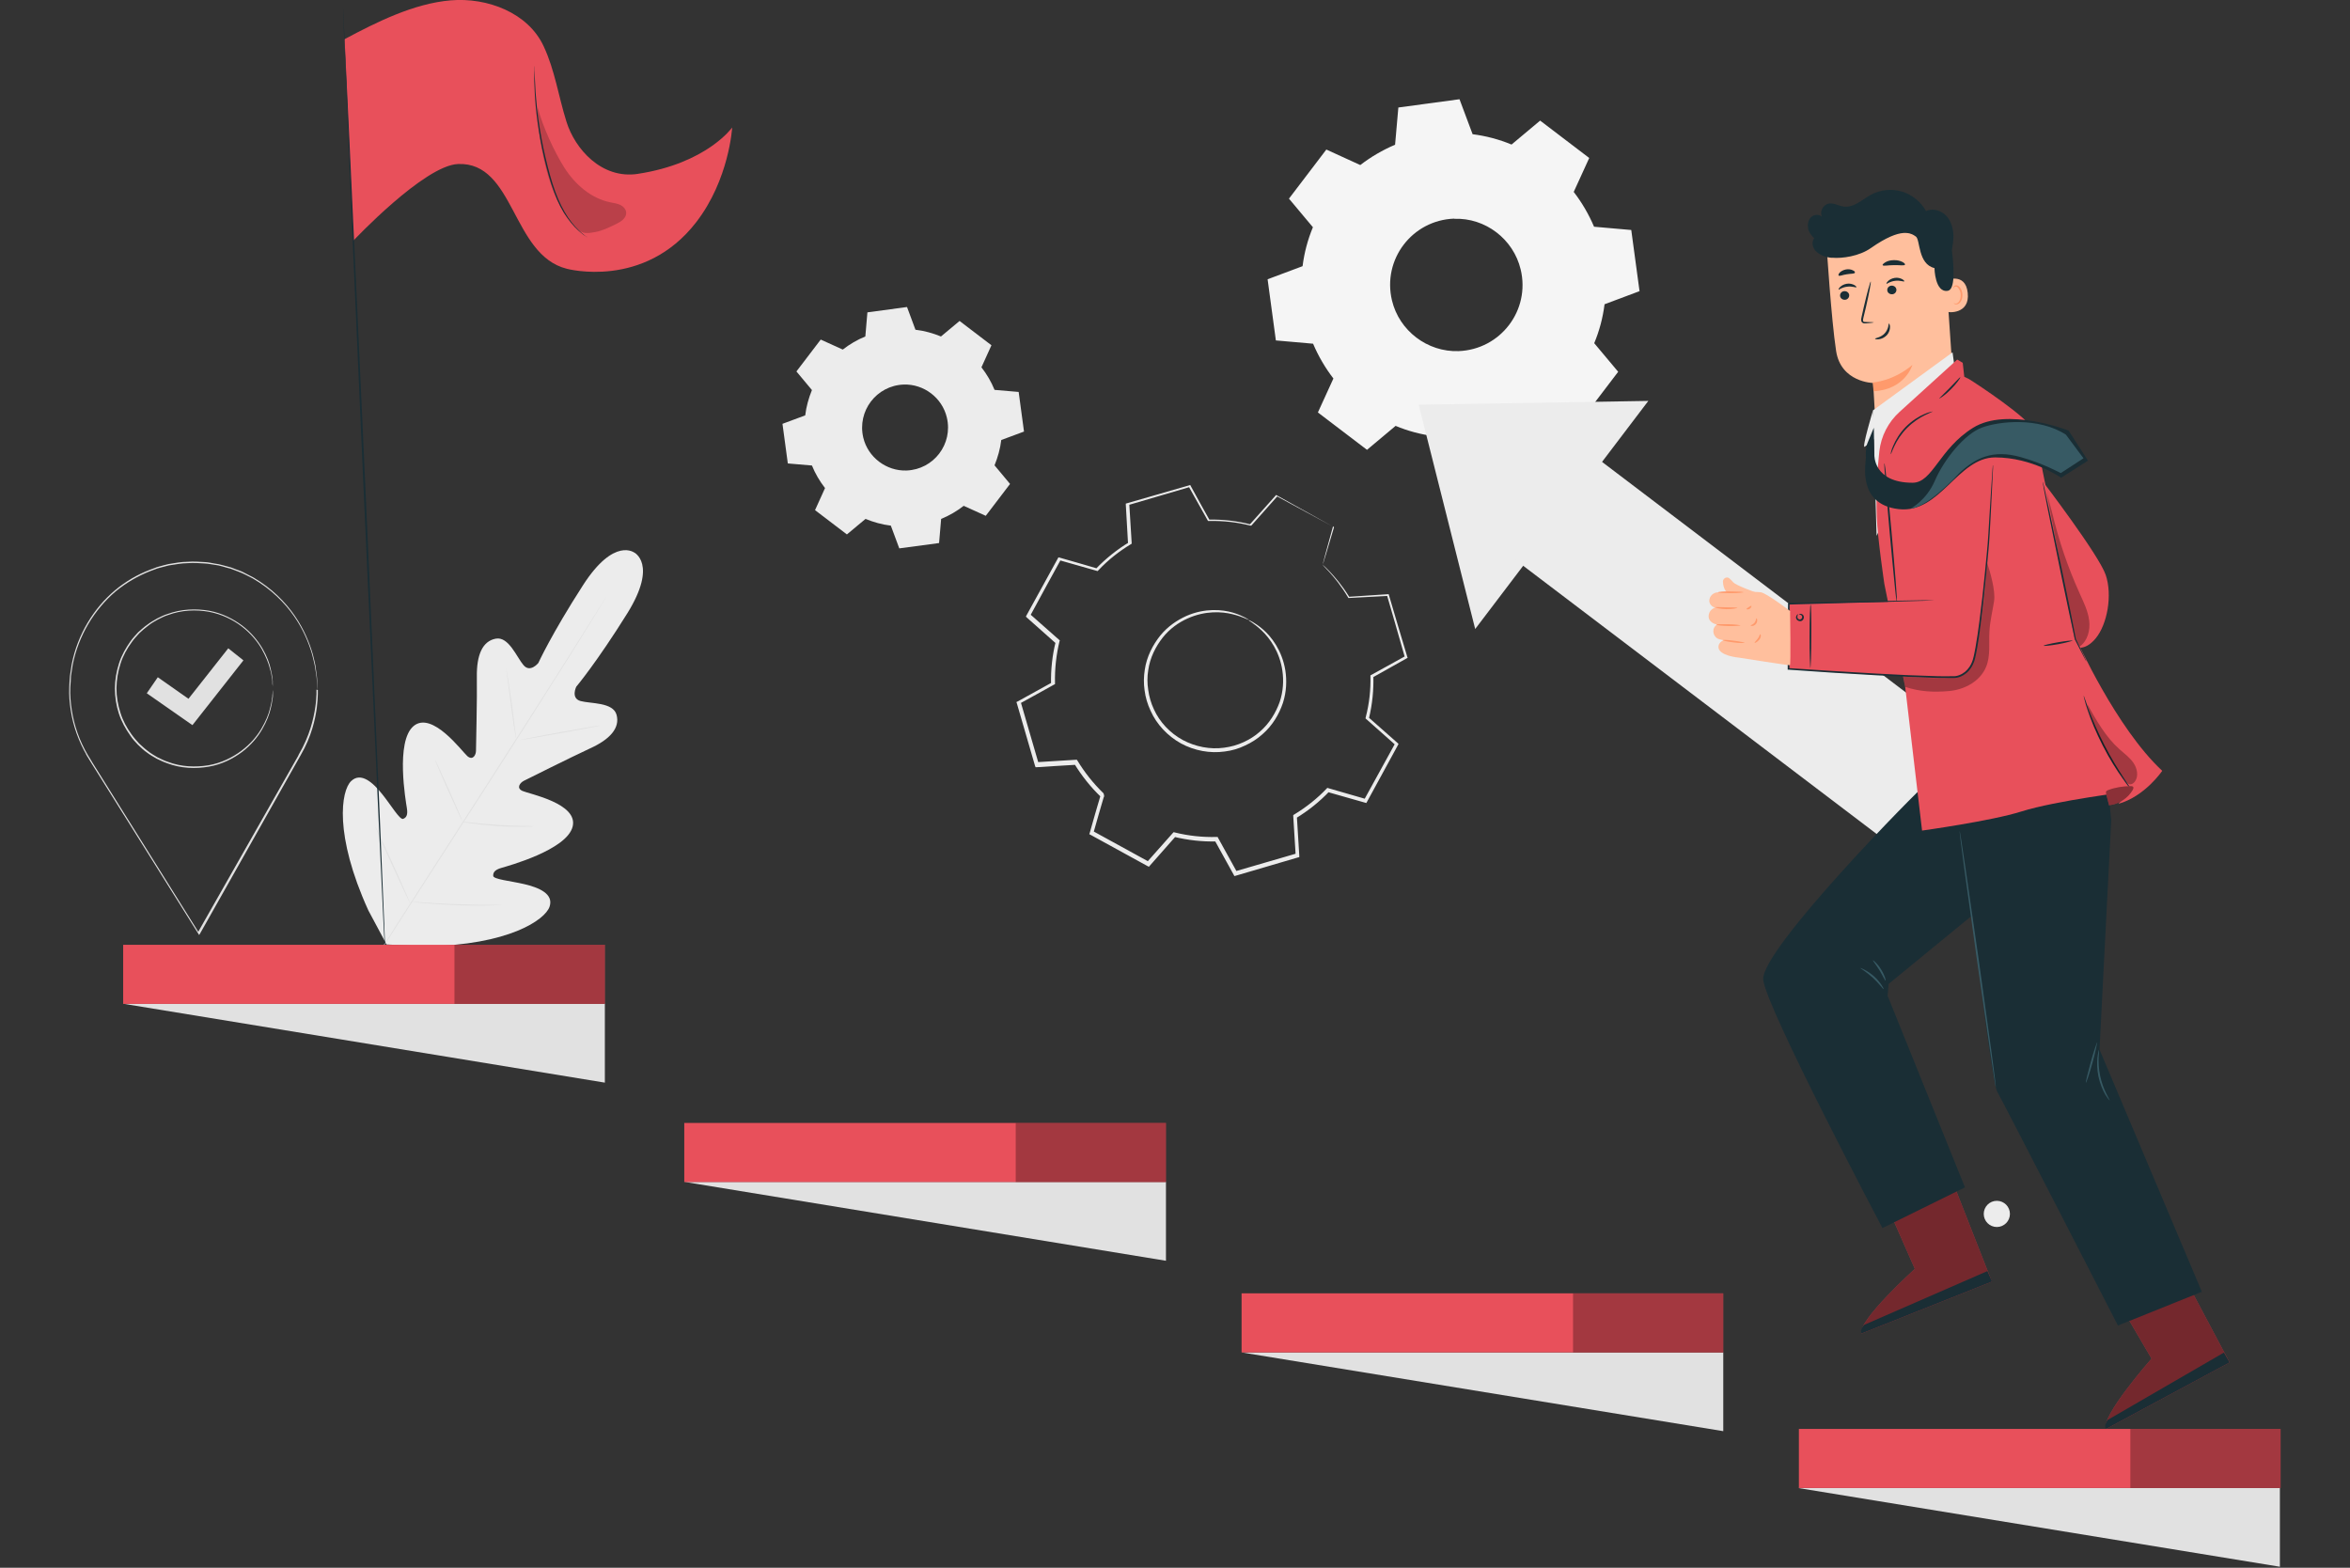 <?xml version="1.0" encoding="UTF-8"?><svg id="Camada_1" xmlns="http://www.w3.org/2000/svg" viewBox="0 0 136.41 91"><rect x="0" y="0" width="136.41" height="91" fill="#333333" stroke="none"/><defs><style>.cls-1,.cls-2{fill:#ececec;}.cls-3{fill:#ffbf9d;}.cls-4{fill:#ff9a6c;}.cls-5{fill:#e8505b;}.cls-6{fill:#e1e1e1;}.cls-7{fill:#375a64;}.cls-8{fill:#1a2e35;}.cls-9{opacity:.2;}.cls-10{opacity:.3;}.cls-11{opacity:.4;}.cls-12{opacity:.5;}.cls-13{fill:#f5f5f5;}.cls-13,.cls-2{fill-rule:evenodd;}</style></defs><g><g><path class="cls-1" d="M36.84,32.09s-1.17-.96-3,1.88c-1.83,2.84-2.59,4.51-2.59,4.51,0,0-.47,.59-.86,.13-.39-.45-.86-1.68-1.61-1.54-.78,.14-1.12,.96-1.1,2.22,.02,1.26-.05,4.03-.05,4.28,0,.25-.18,.59-.5,.32-.31-.27-2.04-2.64-3.12-1.75-1.07,.89-.45,4.39-.39,4.78,.06,.38-.03,.54-.22,.61-.19,.07-.69-.78-1.21-1.43-.52-.65-1.23-1.32-1.81-.76-.58,.56-1,3.1,1,7.5l1.06,1.98,2.25,.11c4.84-.07,6.95-1.54,7.21-2.3,.26-.76-.65-1.12-1.46-1.31-.81-.19-1.8-.28-1.81-.48-.01-.2,.09-.35,.46-.46,.37-.11,3.81-1.04,4.15-2.4,.34-1.35-2.54-1.9-2.91-2.07-.38-.17-.14-.48,.08-.59,.22-.11,2.7-1.35,3.84-1.88,1.15-.52,1.75-1.18,1.54-1.95-.2-.74-1.51-.64-2.09-.8-.58-.16-.25-.83-.25-.83,0,0,1.18-1.4,2.97-4.27,1.78-2.87,.38-3.53,.38-3.53"/><path class="cls-6" d="M22.06,55.19c1.32-2.1,3.72-5.81,5.77-8.99,2.05-3.19,3.9-6.07,5.22-8.17,.66-1.05,1.2-1.9,1.57-2.49,.18-.29,.33-.52,.43-.68,.05-.07,.09-.13,.11-.17,.03-.04,.04-.06,.04-.06,0,0-.01,.02-.03,.06-.03,.04-.06,.1-.11,.18-.1,.16-.24,.39-.42,.68-.36,.59-.89,1.45-1.55,2.5-1.32,2.1-3.16,5-5.21,8.18-2.05,3.19-4.46,6.89-5.78,8.98"/><path class="cls-6" d="M29.37,38.81s.02,.06,.04,.16c.02,.1,.05,.25,.08,.43,.06,.37,.14,.88,.22,1.44,.07,.56,.14,1.06,.18,1.45,.02,.17,.04,.32,.06,.44,.01,.1,.02,.16,.02,.16,0,0-.02-.06-.04-.16-.02-.1-.05-.25-.08-.43-.06-.37-.13-.88-.2-1.44-.07-.56-.14-1.06-.19-1.44-.02-.17-.04-.32-.06-.44-.01-.1-.02-.16-.01-.16Z"/><path class="cls-6" d="M30.17,42.95s1.04-.22,2.33-.45c1.29-.23,2.34-.41,2.35-.39,0,.02-1.04,.22-2.33,.45-1.29,.23-2.34,.41-2.34,.39Z"/><path class="cls-6" d="M26.8,47.7s.06,0,.17,0c.12,.01,.27,.03,.45,.05,.38,.04,.9,.09,1.48,.13,.58,.04,1.1,.05,1.48,.06,.18,0,.33,0,.45,.01,.11,0,.17,0,.17,.01,0,0-.06,.01-.17,.02-.11,0-.26,0-.45,.01-.38,0-.91,0-1.49-.04-.58-.04-1.1-.1-1.48-.15-.19-.03-.34-.05-.45-.07-.1-.02-.16-.03-.16-.04Z"/><path class="cls-6" d="M25.26,44.12s.03,.05,.07,.13c.05,.1,.11,.23,.18,.38,.15,.32,.35,.76,.57,1.25,.22,.49,.41,.94,.55,1.26,.06,.15,.12,.28,.16,.38,.04,.09,.05,.14,.05,.15,0,0-.03-.05-.07-.13-.05-.1-.11-.23-.18-.38-.15-.32-.35-.76-.57-1.25-.22-.49-.41-.94-.55-1.26-.06-.15-.12-.28-.16-.38-.04-.09-.05-.14-.05-.15Z"/><path class="cls-6" d="M21.76,47.93s.04,.06,.09,.17c.06,.13,.14,.29,.23,.48,.19,.41,.46,.97,.74,1.6,.29,.63,.54,1.19,.72,1.61,.09,.2,.16,.36,.21,.49,.05,.12,.07,.18,.07,.18,0,0-.04-.06-.09-.17-.06-.13-.14-.29-.23-.48-.19-.41-.46-.97-.74-1.6-.29-.63-.54-1.19-.72-1.61-.09-.2-.16-.36-.21-.49-.05-.12-.07-.18-.07-.18Z"/><path class="cls-6" d="M23.81,52.34s.08,0,.21,0c.15,.01,.34,.02,.57,.04,.48,.03,1.15,.08,1.88,.1,.74,.03,1.4,.04,1.89,.04,.23,0,.42,0,.57,0,.14,0,.21,0,.21,0,0,0-.07,.01-.21,.02-.13,0-.33,.01-.57,.02-.48,.01-1.15,.01-1.89-.02-.74-.03-1.4-.08-1.88-.12-.24-.02-.43-.04-.57-.06-.13-.02-.21-.03-.21-.03Z"/></g><g><g><path class="cls-6" d="M18.45,40.05s.02,.36-.06,1.03c-.09,.66-.3,1.66-.94,2.76l-.02-.04h0s.04,0,.04,0l-.02,.04c-1.36,2.41-3.4,6.03-5.85,10.37l-.04,.06-.04-.06c-1.86-2.97-3.96-6.32-6.18-9.86-.1-.17-.21-.33-.3-.49l-.05-.08h.09s0,0,0,0l-.04,.07c-.47-.81-.79-1.7-.93-2.6-.07-.45-.11-.91-.09-1.35,.01-.22,.02-.45,.04-.67,.03-.22,.07-.44,.1-.66,.34-1.74,1.28-3.27,2.52-4.31,.62-.52,1.32-.92,2.03-1.19l.27-.1,.13-.05,.14-.04c.18-.05,.36-.1,.54-.14,.37-.06,.73-.13,1.09-.13,.36-.03,.71,0,1.06,.02,.17,.01,.34,.05,.51,.08,.08,.01,.17,.03,.25,.04,.08,.02,.16,.04,.24,.06,.16,.04,.32,.09,.48,.13,.15,.06,.3,.12,.45,.17,.07,.03,.15,.05,.22,.09,.07,.04,.14,.07,.21,.11,.14,.07,.28,.14,.41,.21,1.06,.62,1.85,1.42,2.4,2.22,.55,.8,.86,1.59,1.05,2.24,.08,.33,.16,.62,.18,.88,.04,.26,.07,.48,.07,.66,0,.18,.01,.31,.01,.41,0,.09,0,.14,0,.14,0,0,0-.05-.01-.14,0-.09-.01-.23-.02-.41,0-.18-.04-.4-.08-.65-.03-.26-.11-.55-.19-.88-.19-.65-.5-1.43-1.05-2.22-.55-.79-1.34-1.58-2.39-2.19-.14-.07-.27-.14-.41-.21-.07-.03-.14-.07-.21-.1-.07-.03-.15-.06-.22-.09-.15-.06-.3-.11-.45-.17-.16-.04-.31-.08-.47-.13-.08-.02-.16-.04-.24-.06-.08-.01-.17-.03-.25-.04-.17-.02-.33-.06-.5-.07-.34-.02-.69-.05-1.05-.02-.36,0-.71,.08-1.08,.13-.18,.05-.36,.09-.54,.14l-.14,.04-.13,.05-.27,.1c-.71,.28-1.39,.67-2.01,1.18-1.22,1.04-2.15,2.54-2.49,4.26-.03,.22-.07,.43-.1,.65-.01,.22-.02,.44-.04,.66-.02,.44,.02,.89,.09,1.34,.14,.89,.45,1.77,.92,2.57l.04,.07h-.09s0,0,0,0l.04-.08c.1,.15,.2,.32,.3,.49,2.21,3.54,4.31,6.89,6.17,9.86h-.08c2.46-4.32,4.51-7.94,5.88-10.35l.02,.04h-.05s.02-.04,.02-.04c.64-1.09,.86-2.08,.96-2.74,.05-.33,.06-.59,.07-.76,0-.08,0-.15,0-.2,0-.04,0-.07,0-.07Z"/><path class="cls-6" d="M15.83,39.97s0-.03,0-.07c0-.05,0-.13-.02-.22,0-.05,0-.1,0-.16,0-.06-.02-.12-.03-.19-.02-.14-.04-.3-.1-.47-.08-.35-.25-.77-.5-1.21-.26-.44-.64-.9-1.15-1.29-.51-.39-1.16-.71-1.9-.85-.74-.13-1.58-.11-2.38,.19-.2,.06-.39,.16-.59,.26-.19,.11-.38,.21-.56,.36-.18,.13-.35,.28-.51,.43-.15,.17-.31,.33-.44,.52-.27,.37-.51,.79-.65,1.24-.15,.45-.23,.93-.24,1.43,0,.49,.08,.97,.23,1.43,.14,.46,.37,.87,.64,1.25,.13,.19,.29,.36,.44,.53,.17,.15,.33,.31,.51,.44,.17,.14,.37,.25,.55,.36,.2,.09,.39,.2,.59,.26,.8,.31,1.63,.33,2.38,.21,.75-.13,1.4-.46,1.91-.84,.52-.39,.9-.84,1.16-1.28,.26-.44,.43-.85,.51-1.21,.05-.17,.08-.33,.1-.47,.01-.07,.02-.13,.03-.19,0-.06,0-.11,.01-.16,0-.09,.01-.16,.02-.22,0-.05,0-.07,0-.07s0,.03,0,.07c0,.05,0,.13,0,.22,0,.05,0,.1,0,.16,0,.06-.02,.12-.03,.19-.02,.14-.04,.3-.09,.48-.08,.36-.24,.78-.5,1.23-.26,.45-.64,.91-1.16,1.31-.52,.39-1.18,.73-1.94,.86-.75,.13-1.61,.11-2.42-.2-.21-.07-.4-.17-.6-.26-.19-.11-.39-.22-.57-.36-.19-.13-.35-.29-.52-.45-.16-.17-.32-.34-.45-.54-.27-.38-.51-.81-.66-1.27-.15-.46-.23-.96-.23-1.46,0-.5,.09-.99,.24-1.46,.15-.47,.39-.89,.66-1.27,.13-.19,.3-.36,.45-.53,.17-.15,.34-.31,.53-.44,.18-.14,.38-.25,.57-.36,.2-.1,.4-.2,.6-.26,.82-.3,1.67-.32,2.42-.19,.76,.14,1.41,.48,1.93,.87,.52,.4,.9,.87,1.16,1.31,.26,.45,.42,.87,.49,1.23,.05,.18,.07,.34,.09,.48,0,.07,.02,.13,.02,.19,0,.06,0,.11,0,.16,0,.09,0,.16,0,.22,0,.05,0,.07,0,.07Z"/></g><polygon class="cls-6" points="11.17 42.09 8.52 40.24 9.16 39.31 10.94 40.56 13.25 37.63 14.13 38.33 11.17 42.09"/></g><path class="cls-13" d="M85.48,7.79c.78,.1,1.54,.3,2.26,.6l1.66-1.39,2.85,2.17-.9,1.97c.47,.61,.87,1.29,1.18,2.02l2.16,.19,.48,3.55-2.03,.76c-.1,.79-.3,1.54-.6,2.26l1.39,1.66-2.17,2.85-1.97-.9c-.61,.47-1.29,.87-2.02,1.18l-.19,2.16-3.55,.48-.76-2.03c-.79-.1-1.54-.3-2.26-.6l-1.66,1.39-2.85-2.17,.9-1.97c-.47-.61-.87-1.29-1.18-2.02l-2.16-.19-.48-3.55,2.03-.76c.1-.79,.3-1.54,.6-2.26l-1.39-1.66,2.17-2.85,1.97,.9c.61-.47,1.29-.87,2.02-1.18l.19-2.16,3.55-.48,.76,2.03h0Zm-1.07,4.9c-2.44,.09-4.18,2.37-3.61,4.75,.42,1.76,2.06,3,3.86,2.94,2.44-.09,4.18-2.37,3.61-4.74-.42-1.76-2.05-3.01-3.86-2.94Z"/><path class="cls-2" d="M53.15,19.14c.51,.06,1,.2,1.47,.39l1.08-.9,1.85,1.41-.58,1.28c.31,.4,.57,.84,.76,1.31l1.4,.12,.31,2.3-1.32,.49c-.06,.51-.2,1-.39,1.47l.9,1.08-1.41,1.85-1.28-.58c-.4,.31-.84,.57-1.31,.76l-.12,1.4-2.31,.31-.49-1.32c-.51-.06-1-.2-1.47-.39l-1.08,.9-1.85-1.41,.58-1.28c-.31-.4-.57-.84-.76-1.31l-1.4-.12-.31-2.3,1.32-.49c.06-.51,.2-1,.39-1.47l-.9-1.08,1.41-1.85,1.28,.58c.4-.31,.84-.57,1.31-.76l.12-1.4,2.3-.31,.49,1.32h0Zm-.69,3.18c-1.59,.06-2.71,1.54-2.35,3.08,.27,1.14,1.34,1.95,2.51,1.91,1.58-.06,2.71-1.54,2.34-3.08-.27-1.14-1.33-1.95-2.51-1.91Z"/><g><path class="cls-1" d="M72.49,35.99s.34,.13,.83,.55c.48,.42,1.1,1.21,1.29,2.37,.09,.58,.07,1.24-.14,1.89-.22,.65-.6,1.31-1.19,1.82-.29,.26-.63,.48-1,.65-.37,.18-.77,.3-1.19,.35-.84,.12-1.75-.04-2.54-.47-.79-.44-1.41-1.11-1.76-1.89-.18-.38-.3-.79-.35-1.19-.06-.4-.05-.81,.01-1.19,.11-.77,.47-1.45,.9-1.99,.44-.54,.99-.9,1.52-1.14,1.08-.47,2.09-.37,2.7-.19,.62,.19,.91,.41,.91,.41-.01,.03-.32-.17-.94-.32-.6-.15-1.57-.22-2.61,.25-.51,.23-1.03,.59-1.44,1.11-.4,.51-.74,1.16-.84,1.9-.06,.36-.06,.75,0,1.13,.05,.38,.16,.77,.33,1.13,.33,.73,.92,1.37,1.67,1.78,.75,.4,1.6,.56,2.4,.45,.4-.05,.78-.16,1.13-.32,.35-.16,.67-.36,.95-.61,.56-.48,.93-1.11,1.15-1.72,.21-.62,.24-1.25,.16-1.81-.16-1.12-.74-1.9-1.19-2.33-.46-.44-.79-.59-.77-.62Z"/><path class="cls-1" d="M76.79,32.74s0-.05,.03-.14c.03-.1,.06-.24,.11-.42,.1-.38,.25-.93,.45-1.64l.02,.04c-.85-.46-1.96-1.06-3.31-1.79h.07c-.45,.5-.96,1.08-1.5,1.69l-.03,.03h-.04c-.74-.19-1.56-.29-2.42-.27h-.05s-.02-.04-.02-.04c-.35-.62-.72-1.29-1.11-1.98l.1,.04c-1.14,.33-2.34,.69-3.61,1.06l.07-.09c.04,.7,.09,1.48,.14,2.27v.06s-.05,.03-.05,.03c-.65,.39-1.31,.9-1.89,1.52l-.04,.04-.06-.02c-.68-.19-1.42-.41-2.18-.62l.12-.05c-.57,1.04-1.18,2.15-1.8,3.3l-.02-.13c.53,.47,1.11,.98,1.7,1.5l.05,.04-.02,.06c-.18,.74-.28,1.57-.26,2.41v.07s-.06,.03-.06,.03c-.62,.35-1.3,.72-1.99,1.1l.05-.13c.33,1.14,.69,2.37,1.05,3.61l-.12-.08c.72-.04,1.49-.09,2.27-.14h.07s.04,.06,.04,.06c.4,.66,.91,1.31,1.51,1.89h0s0,0,0,0c.01,.05-.03-.12,.03,.12h0s0,0,0,0h0s0,.03,0,.03v.03s-.03,.07-.03,.07l-.04,.14-.08,.27-.16,.55c-.1,.36-.21,.73-.31,1.09l-.06-.13c1.11,.61,2.21,1.21,3.3,1.81l-.14,.02c.51-.57,1.01-1.14,1.51-1.7l.05-.05,.07,.02c.8,.2,1.61,.28,2.41,.26h.07s.03,.06,.03,.06c.37,.67,.74,1.33,1.1,1.99l-.13-.05c1.23-.36,2.44-.71,3.61-1.05l-.08,.11c-.05-.77-.09-1.53-.14-2.27v-.06s.05-.03,.05-.03c.71-.43,1.35-.94,1.89-1.51l.04-.04,.06,.02c.75,.22,1.47,.42,2.18,.63l-.11,.05c.64-1.16,1.24-2.25,1.81-3.29l.02,.11c-.6-.53-1.16-1.03-1.7-1.51l-.04-.03v-.05c.22-.84,.3-1.65,.28-2.41v-.05s.04-.02,.04-.02c.72-.4,1.37-.76,1.99-1.1l-.03,.08c-.4-1.4-.74-2.59-1.04-3.61l.05,.04c-.91,.05-1.65,.09-2.27,.12h-.02s-.01-.02-.01-.02c-.42-.71-.82-1.18-1.09-1.48-.13-.14-.24-.25-.31-.33-.07-.08-.1-.11-.1-.11,0,0,.04,.03,.12,.1,.07,.07,.18,.17,.32,.32,.28,.3,.69,.76,1.13,1.47l-.03-.02c.62-.04,1.36-.09,2.27-.15h.04s.01,.04,.01,.04c.3,1.02,.65,2.21,1.07,3.6l.02,.05-.05,.03c-.61,.34-1.26,.71-1.98,1.11l.04-.07c.02,.78-.05,1.6-.26,2.46l-.03-.08c.54,.48,1.1,.97,1.7,1.5l.05,.05-.03,.06c-.57,1.04-1.17,2.14-1.8,3.3l-.04,.07-.07-.02c-.71-.2-1.44-.41-2.18-.62l.1-.03c-.56,.59-1.21,1.11-1.93,1.55l.05-.09c.05,.74,.09,1.5,.14,2.27v.08s-.08,.02-.08,.02c-1.17,.34-2.38,.7-3.61,1.06l-.08,.02-.04-.08c-.36-.65-.73-1.31-1.1-1.99l.1,.06c-.82,.02-1.65-.07-2.47-.27l.11-.03c-.5,.56-1,1.13-1.5,1.7l-.06,.07-.08-.04c-1.08-.59-2.18-1.2-3.3-1.81l-.08-.04,.03-.09c.1-.36,.21-.72,.31-1.09l.16-.55,.08-.27,.04-.14,.02-.07v-.03s.01-.02,.01-.02h0s0-.01,0-.01h0c.06,.23,.02,.06,.03,.11h0s0,0,0,0c-.62-.59-1.14-1.26-1.55-1.93l.11,.06c-.78,.05-1.55,.09-2.27,.14h-.09s-.03-.08-.03-.08c-.36-1.24-.72-2.47-1.05-3.61l-.03-.09,.08-.04c.69-.38,1.37-.76,1.99-1.1l-.06,.1c-.02-.86,.08-1.71,.27-2.46l.03,.11c-.59-.52-1.17-1.04-1.7-1.51l-.06-.06,.04-.08c.63-1.14,1.24-2.26,1.81-3.29l.04-.07,.08,.02c.76,.22,1.51,.43,2.18,.63l-.1,.03c.6-.63,1.27-1.15,1.93-1.55l-.05,.09c-.05-.79-.09-1.57-.13-2.27v-.07s.07-.02,.07-.02c1.27-.37,2.47-.71,3.61-1.04l.06-.02,.03,.06c.38,.7,.75,1.37,1.1,1.99l-.07-.04c.87-.02,1.7,.09,2.45,.28l-.07,.02c.54-.61,1.05-1.18,1.51-1.69l.03-.04,.04,.02c1.34,.74,2.44,1.36,3.29,1.83h.03s0,.04,0,.04c-.21,.7-.37,1.24-.48,1.61-.05,.18-.1,.31-.13,.42-.03,.09-.05,.14-.05,.14Z"/></g><g><polygon class="cls-1" points="85.63 36.51 82.35 23.49 95.68 23.27 85.63 36.51"/><rect class="cls-1" x="97.78" y="22.76" width="7.57" height="30.62" transform="translate(9.84 95.96) rotate(-52.81)"/></g></g><g><path class="cls-5" d="M109.46,69.81l1.69,3.84s-3.33,3.01-3.09,3.75l7.56-3.01-2.39-6.09-3.77,1.52Z"/><path class="cls-12" d="M109.46,69.81l1.69,3.84s-3.33,3.01-3.09,3.75l7.56-3.01-2.39-6.09-3.77,1.52Z"/><path class="cls-8" d="M115.63,74.38l-.27-.6-7.15,3.12s-.28,.28-.15,.5l7.56-3.01Z"/><path class="cls-5" d="M122.77,75.24l2.12,3.62s-2.97,3.37-2.64,4.08l7.17-3.86-3.07-5.78-3.57,1.94Z"/><path class="cls-12" d="M122.77,75.24l2.12,3.62s-2.97,3.37-2.64,4.08l7.17-3.86-3.07-5.78-3.57,1.94Z"/><path class="cls-8" d="M129.42,79.08l-.33-.57-6.75,3.91s-.24,.31-.09,.52l7.17-3.86Z"/><g><g><g><path class="cls-3" d="M113.53,24.47l-4.65,.36-.15-2.6s-1.87-.03-2.15-1.86c-.28-1.83-.55-6.08-.55-6.08h0c1.99-1.21,4.49-1.25,6.52-.1l.3,.17,.69,10.1Z"/><path class="cls-4" d="M108.72,22.2s1.17-.07,2.29-1.02c0,0-.41,1.44-2.26,1.53l-.04-.52Z"/></g><g><path class="cls-3" d="M112.88,16.29s1.21-.55,1.34,.71c.14,1.26-1.16,1.14-1.16,1.1,0-.04-.18-1.81-.18-1.81Z"/><path class="cls-4" d="M113.39,17.58s.02,.01,.06,.03c.04,.01,.1,.02,.16-.01,.13-.06,.22-.29,.2-.51,0-.11-.04-.22-.1-.31-.05-.09-.11-.15-.18-.15-.07,0-.11,.04-.12,.07-.01,.04,0,.06,0,.06,0,0-.03-.02-.02-.07,0-.03,.01-.06,.04-.08,.03-.03,.07-.05,.12-.05,.1,0,.19,.08,.25,.17,.06,.09,.1,.21,.11,.34,.02,.25-.08,.51-.26,.58-.09,.03-.16,.01-.2-.01-.04-.03-.05-.05-.05-.06Z"/></g><g><g><g><path class="cls-8" d="M106.81,17.17c.01,.14,.14,.24,.29,.23,.15-.01,.25-.14,.24-.27-.01-.14-.14-.24-.29-.23-.15,.01-.25,.14-.24,.27Z"/><path class="cls-8" d="M106.73,16.82s.21-.15,.5-.18c.28-.04,.51,.07,.53,.03,.01-.02-.03-.07-.13-.13-.1-.05-.26-.1-.43-.07-.18,.03-.31,.11-.39,.19-.08,.08-.1,.14-.08,.16Z"/></g><g><path class="cls-8" d="M109.55,16.85c.01,.14,.14,.24,.29,.23,.15-.01,.25-.14,.24-.27-.01-.14-.14-.24-.29-.23-.15,.01-.25,.14-.24,.27Z"/><path class="cls-8" d="M109.51,16.48s.22-.15,.5-.18c.28-.04,.51,.07,.53,.03,.01-.02-.03-.07-.13-.13-.1-.05-.26-.1-.43-.07-.18,.03-.31,.11-.39,.19-.08,.08-.1,.14-.08,.16Z"/></g><path class="cls-8" d="M108.78,18.71s-.18-.02-.47-.02c-.07,0-.14,0-.16-.05-.02-.05,0-.13,.02-.22,.04-.18,.09-.38,.14-.58,.19-.82,.31-1.49,.28-1.5-.03,0-.21,.65-.4,1.47-.04,.2-.09,.4-.13,.58-.02,.09-.05,.18,0,.29,.03,.05,.09,.08,.13,.09,.05,0,.09,0,.12,0,.29-.02,.47-.05,.46-.06Z"/><path class="cls-8" d="M109.63,18.79s0,.31-.23,.56c-.23,.25-.56,.27-.56,.31,0,.02,.08,.05,.22,.03,.14-.01,.33-.09,.47-.24,.14-.16,.18-.34,.18-.47,0-.13-.05-.2-.07-.2Z"/></g><path class="cls-8" d="M109.28,15.39c.04,.07,.31,0,.65,0,.34-.01,.62,.05,.65-.03,.01-.04-.04-.1-.16-.16-.12-.06-.3-.11-.5-.1-.2,0-.38,.06-.49,.13-.11,.07-.17,.13-.15,.17Z"/><path class="cls-8" d="M106.72,15.99c.06,.06,.24-.04,.48-.07,.23-.04,.44-.02,.47-.09,.02-.04-.02-.1-.12-.14-.09-.05-.24-.08-.4-.05-.16,.03-.29,.11-.36,.18-.07,.08-.09,.15-.06,.18Z"/></g></g><path class="cls-8" d="M104.96,13.25c-.05-.22,0-.48,.16-.64,.17-.16,.45-.19,.63-.04-.13-.29,.07-.68,.39-.75,.3-.06,.58,.13,.88,.17,.29,.04,.59-.07,.84-.22,.26-.15,.49-.33,.75-.47,.54-.29,1.2-.36,1.79-.18,.59,.18,1.1,.59,1.4,1.13,.38-.18,.87-.04,1.16,.26,.29,.3,.42,.74,.43,1.17,0,.29-.04,.57-.09,.85,0,.02,0,.05,.01,.07,.12,1.01,.18,2.21-.25,2.28-.75,.12-.77-1.32-.77-1.32-.97-.23-.82-1.65-1.08-1.83-.26-.18-.81-.59-2.6,.66-.69,.49-1.69,.62-2.25,.57-.02,0-.03,0-.05,0,0,0,0,0-.01,0,0,0-.01,0-.02,0-.18-.02-.36-.06-.52-.14-.19-.09-.37-.21-.47-.4-.1-.18-.11-.43,.02-.59-.17-.16-.31-.35-.36-.58Z"/></g><polygon class="cls-1" points="108.72 23.82 108.93 31.1 113.46 21.35 113.34 20.45 108.72 23.82"/><g><path class="cls-8" d="M111.73,45.58c-.17,.05-9.59,9.59-9.38,11.3,.21,1.71,6.92,14.4,6.92,14.4l4.79-2.36-4.49-11.12,.06-.69,5.49-4.5-.29-7.23-3.09,.2Z"/><path class="cls-8" d="M113.76,47.46c.11,.17,1.74,15.15,2.18,15.92,.44,.78,7,13.56,7,13.56l4.87-1.96-5.94-14.06,.68-13.3-.37-3.76-7.35,1.51-1.06,2.08Z"/><path class="cls-7" d="M115.85,63.11s-.01-.05-.03-.15c-.02-.11-.04-.25-.07-.43-.06-.39-.14-.93-.24-1.59-.2-1.36-.46-3.21-.76-5.26-.28-2.05-.54-3.91-.73-5.27-.09-.67-.16-1.21-.21-1.6-.02-.18-.04-.33-.05-.44-.01-.1-.01-.15-.01-.15,0,0,.01,.05,.03,.15,.02,.11,.04,.25,.07,.43,.06,.39,.14,.93,.24,1.59,.2,1.36,.46,3.21,.76,5.26,.28,2.05,.54,3.91,.73,5.27,.09,.67,.16,1.21,.21,1.6,.02,.18,.04,.33,.05,.44,.01,.1,.01,.15,.01,.15Z"/><path class="cls-7" d="M121.74,60.5s-.1,.54-.28,1.19c-.18,.65-.36,1.17-.38,1.16-.03,0,.1-.54,.28-1.19,.18-.65,.36-1.17,.38-1.16Z"/><path class="cls-7" d="M122.47,63.89s-.12-.12-.27-.37c-.14-.24-.3-.61-.39-1.03-.09-.42-.09-.82-.06-1.1,.03-.28,.08-.45,.09-.45,.03,0-.11,.69,.07,1.52,.17,.83,.58,1.4,.55,1.42Z"/><path class="cls-7" d="M107.99,56.18s.4,.14,.79,.49c.39,.35,.58,.73,.56,.74-.03,.02-.26-.32-.63-.66-.37-.34-.73-.54-.72-.57Z"/><path class="cls-7" d="M108.73,55.74s.26,.19,.46,.53c.21,.33,.29,.64,.26,.65-.03,.01-.15-.27-.35-.6-.2-.32-.4-.56-.38-.58Z"/></g><g><path class="cls-5" d="M109.38,33.89l1.21,5.98,.98,8.34s4.04-.56,5.77-1.11c2-.63,6.35-1.17,6.35-1.17l-.73,.73c1.56-.44,2.55-1.92,2.55-1.92-2.68-2.49-4.97-7.61-4.97-7.61l-2.04-10.13s-.31-1.43-.5-2.06c-.19-.64-3.28-2.68-3.71-2.94l-.27-.13-.09-.81-.32-.19-3.35,3.04c-.65,.59-1.07,1.4-1.17,2.28-.1,.92-.2,2.25-.15,3.81,.04,1.19,.44,3.89,.44,3.89Z"/><g><path class="cls-5" d="M111.68,23.53s-1.77,.95-2.08,1.75c-.31,.81,.61,9.64,.61,9.64l-6.36,.12-.02,3.79s10.1,.8,10.49,.25c.53-.74,1.15-7.64,1.15-7.64l.23-4.97s-.59-3.79-4.02-2.95Z"/><g class="cls-10"><path d="M110.59,39.87c.86,.28,1.65,.32,2.55,.24,.9-.08,1.81-.57,2.15-1.41,.26-.64,.15-1.36,.19-2.04,.03-.6,.18-1.18,.27-1.77,.09-.59-.22-1.68-.41-2.24,0,0-.23,4.1-.87,5.82-.09,.23-.2,.47-.39,.63-.23,.18-.54,.2-.83,.23-.81,.08-2.77-.06-2.77-.06"/></g><path class="cls-8" d="M115.69,27.01s0,.03,0,.09c0,.06,0,.15-.01,.26-.01,.24-.03,.58-.05,1.01-.02,.44-.05,.98-.08,1.6-.04,.63-.06,1.34-.14,2.12-.07,.79-.15,1.65-.25,2.57-.1,.92-.21,1.91-.39,2.94-.05,.26-.09,.52-.17,.78-.09,.26-.24,.51-.46,.69-.22,.18-.5,.3-.79,.28-.28,0-.56,0-.85,0-1.14-.03-2.31-.09-3.51-.15-1.8-.1-3.54-.21-5.17-.33h-.05s0-.05,0-.05c0-1.35,.02-2.61,.02-3.78v-.04s.04,0,.04,0c2.54-.05,4.65-.1,6.14-.13,.74-.01,1.32-.02,1.72-.03,.19,0,.34,0,.45,0,.1,0,.16,0,.16,0,0,0-.05,0-.15,.01-.11,0-.26,.01-.45,.02-.4,.01-.98,.03-1.72,.05-1.48,.04-3.6,.1-6.14,.17l.04-.04c0,1.17,0,2.44-.01,3.78l-.05-.05c1.63,.11,3.36,.22,5.17,.32,1.2,.07,2.37,.12,3.51,.15,.28,0,.56,.01,.84,0,.27,.02,.53-.1,.73-.26,.2-.17,.35-.4,.43-.64,.08-.25,.12-.51,.17-.76,.18-1.02,.29-2.01,.4-2.93,.1-.92,.19-1.78,.26-2.56,.08-.78,.11-1.5,.15-2.12,.04-.62,.07-1.16,.1-1.6,.03-.44,.05-.78,.07-1.01,0-.11,.02-.2,.02-.26,0-.06,0-.09,.01-.09Z"/><path class="cls-8" d="M105.08,38.77s-.05-.82-.04-1.84c0-1.01,.03-1.84,.06-1.84,.03,0,.05,.82,.04,1.84,0,1.01-.03,1.84-.06,1.84Z"/><path class="cls-8" d="M104.41,35.68s.05-.08,.17-.04c.06,.02,.12,.08,.13,.17,0,.08-.03,.18-.13,.23-.1,.04-.2,0-.26-.05-.06-.06-.08-.14-.06-.2,.03-.12,.11-.15,.11-.13,.01,.01-.04,.06-.04,.14,0,.04,.01,.09,.05,.12,.04,.03,.1,.05,.15,.02,.05-.02,.08-.08,.08-.13,0-.05-.03-.09-.06-.11-.07-.04-.13-.02-.14-.03Z"/></g><path class="cls-5" d="M118.52,27.87s3.31,4.33,3.71,5.5c.4,1.18,.09,2.87-.58,3.68s-1.22,.48-1.22,.48l-1.91-9.66Z"/><path class="cls-8" d="M120.31,37.19s-.37,.12-.83,.2c-.46,.08-.84,.12-.85,.09s.37-.12,.83-.2c.46-.08,.84-.12,.85-.09Z"/><path class="cls-8" d="M120.95,40.38s.04,.08,.09,.23c.05,.15,.13,.36,.22,.63,.2,.53,.5,1.24,.89,2,.39,.76,.8,1.42,1.11,1.89,.15,.23,.28,.42,.37,.55,.09,.13,.13,.2,.13,.21,0,0-.06-.06-.16-.18-.1-.12-.24-.31-.4-.54-.33-.46-.75-1.12-1.14-1.89-.4-.77-.69-1.49-.87-2.03-.09-.27-.16-.49-.19-.64-.04-.15-.06-.24-.05-.24Z"/><g class="cls-10"><path d="M121.17,40.89c.52,.93,1.06,1.89,1.86,2.6,.28,.25,.6,.48,.81,.79s.31,.75,.1,1.06c-.07,.11-.2,.21-.33,.18-.09-.02-.16-.1-.22-.18-1-1.28-1.75-2.75-2.2-4.31"/></g><g class="cls-10"><path d="M120.73,37.52c.45-.33,.61-.94,.54-1.5s-.32-1.06-.55-1.57c-.71-1.58-1.19-3-1.61-4.73l-.32-1.2,1.64,8.56,.3,.44Z"/></g><path class="cls-8" d="M112.55,23.14s.28-.28,.62-.62c.34-.34,.59-.64,.62-.62,.02,.02-.2,.35-.54,.69-.34,.35-.67,.56-.69,.54Z"/><path class="cls-8" d="M112.21,23.88s-.19,.08-.48,.22c-.29,.14-.68,.39-1.03,.74-.35,.35-.59,.74-.73,1.04-.14,.29-.2,.49-.22,.49,0,0,0-.05,.02-.14,.02-.09,.06-.22,.13-.37,.13-.31,.36-.71,.72-1.08,.36-.36,.76-.61,1.07-.74,.15-.07,.28-.11,.37-.13,.09-.02,.14-.03,.14-.02Z"/><path class="cls-8" d="M121.1,38.38s-.02-.03-.05-.08c-.04-.07-.08-.15-.13-.25-.12-.23-.28-.55-.48-.93h0s0,0,0,0c-.21-.95-.5-2.33-.82-3.87-.29-1.45-.56-2.76-.76-3.73-.09-.47-.16-.85-.22-1.13-.02-.12-.04-.23-.05-.31-.01-.07-.02-.11-.01-.11,0,0,.01,.04,.03,.1,.02,.08,.04,.18,.07,.3,.06,.28,.15,.66,.25,1.13,.2,.97,.48,2.27,.79,3.72,.32,1.54,.6,2.92,.78,3.87h0c.19,.38,.34,.7,.45,.94,.05,.1,.08,.19,.12,.26,.03,.06,.04,.09,.03,.09Z"/><path class="cls-8" d="M110.1,34.92s-.02-.11-.05-.31c-.02-.22-.06-.51-.09-.86-.07-.73-.17-1.73-.27-2.84-.1-1.11-.18-2.11-.24-2.84-.02-.35-.04-.64-.06-.86-.01-.2-.02-.32,0-.32,0,0,.02,.11,.05,.31,.02,.22,.06,.51,.09,.86,.07,.73,.17,1.73,.27,2.84,.1,1.11,.18,2.11,.24,2.84,.02,.35,.04,.64,.06,.86,.01,.2,.02,.32,0,.32Z"/></g><g><g><path class="cls-3" d="M103.93,35.48s-1.37-1.04-1.71-1.1c-.26-.05-1.79-.02-2.49,0-.27,0-.51,.22-.51,.49,0,.02,0,.03,0,.05,.06,.29,.33,.35,.33,.35,0,0-.36,.1-.37,.5,0,.4,.48,.48,.48,.48,0,0-.03,.02-.07,.06-.26,.26-.13,.71,.23,.8l.22,.05s-.29,.12-.29,.39c0,.52,1.18,.62,1.18,.62,0,0,2.91,.46,2.97,.44,.06-.02,.01-3.12,.01-3.12Z"/><path class="cls-3" d="M100.01,33.76c.01,.17,.05,.54,.35,.71l1.62-.06s-1.21-.42-1.38-.62c-.06-.07-.14-.16-.23-.23-.15-.11-.37,.02-.36,.21Z"/></g><path class="cls-4" d="M101.21,34.38s-.33,.06-.74,.05c-.41,0-.74-.02-.74-.05,0-.03,.33-.06,.74-.05,.41,0,.74,.02,.74,.05Z"/><path class="cls-4" d="M100.85,35.29s-.28,.08-.64,.07c-.36-.01-.64-.08-.63-.11,0-.03,.29,0,.64,0,.35,.01,.63,0,.63,.04Z"/><path class="cls-4" d="M101.67,35.17s0,.1-.1,.16c-.09,.06-.18,.05-.19,.02,0-.03,.06-.06,.13-.11,.07-.05,.13-.09,.16-.07Z"/><path class="cls-4" d="M101.03,36.31s-.31,.04-.7,.03c-.38-.01-.69-.05-.69-.08,0-.03,.31-.04,.7-.03,.39,.01,.7,.05,.69,.08Z"/><path class="cls-4" d="M101.95,35.88s.04,.03,.05,.09c0,.06,0,.16-.07,.24-.06,.08-.15,.12-.21,.12-.06,0-.1,0-.1-.02,0-.03,.14-.05,.23-.17,.09-.12,.08-.26,.11-.26Z"/><path class="cls-4" d="M101.27,37.32s-.29,.02-.63-.03c-.34-.04-.62-.1-.62-.13,0-.03,.29-.02,.63,.03,.34,.04,.62,.1,.62,.13Z"/><path class="cls-4" d="M102.18,36.81s.03,.03,.03,.1c0,.06-.03,.15-.09,.22-.12,.14-.25,.2-.27,.18-.02-.02,.09-.12,.18-.24,.1-.12,.11-.25,.14-.25Z"/></g><path class="cls-5" d="M122.4,46.74c.57-.05,1.11-.39,1.4-.89,.03-.06,.06-.13,.02-.18-.03-.03-.08-.04-.12-.04-.45,0-.91,.07-1.33,.23-.05,.02-.1,.04-.12,.09-.01,.03,0,.07,0,.11,.06,.22,.11,.44,.17,.66"/><g class="cls-11"><path d="M122.4,46.74c.57-.05,1.11-.39,1.4-.89,.03-.06,.06-.13,.02-.18-.03-.03-.08-.04-.12-.04-.45,0-.91,.07-1.33,.23-.05,.02-.1,.04-.12,.09-.01,.03,0,.07,0,.11,.06,.22,.11,.44,.17,.66"/></g><g><path class="cls-1" d="M108.72,23.82s-.67,2.24-.48,2.11,.58-.48,.58-.48l-.1-1.63Z"/><path class="cls-8" d="M108.76,24.85l-.36,.87c-.04,.09-.06,.18-.07,.28-.03,.24-.07,.69,.08,.72,.2,.04,.39-.16,.39-.16l-.03-1.72Z"/><g><path class="cls-8" d="M120.07,24.99s-3.57-1.39-5.54-.16c-1.98,1.23-2.34,3.19-3.51,3.19-2.29,0-2.22-1.62-2.22-1.62l-.49,.15c0,.33-.53,2.71,1.89,3,2.42,.29,3.43-3,5.61-3,2.18,0,3.83,1.18,3.83,1.18l1.56-.99-1.12-1.74Z"/><path class="cls-7" d="M110.92,29.51s.89-.46,1.38-1.58c.55-1.28,1.74-2.74,2.74-3.11,.99-.37,3.29-.62,4.88,.41l1.02,1.37-1.32,.86s-1.04-.57-2.33-.93c-1.64-.46-2.64,.06-3.59,.96-.06,.06-.11,.11-.16,.17-.24,.27-.91,.91-1.51,1.34-.47,.33-.89,.51-1.1,.51Z"/></g></g></g><g><path class="cls-5" d="M37.04,10.09c-2.12,.33-3.67-1.45-4.16-3.03-.46-1.46-.67-2.98-1.32-4.37C30.66,.74,28.29-.16,26.16,.02c-2.13,.18-4.28,1.25-6.17,2.26l.52,11.69s4.11-4.37,6.08-4.45c3.29-.13,3.11,5.28,6.31,6.08,0,0,4.48,1.22,7.51-2.7,1.92-2.48,2.09-5.5,2.09-5.5,0,0-1.47,2.08-5.47,2.69Z"/><path class="cls-8" d="M19.91,.34s.6,12.41,1.29,27.72c.68,15.32,1.21,27.73,1.18,27.73-.03,0-.6-12.41-1.29-27.73-.68-15.31-1.21-27.73-1.18-27.73Z"/><g class="cls-9"><path d="M31.21,6.24c.29,1.09,.95,2.55,1.56,3.51,.61,.95,1.53,1.76,2.64,1.99,.2,.04,.41,.07,.59,.15,.18,.09,.35,.26,.35,.47,0,.31-.31,.51-.58,.64-.39,.19-.79,.39-1.22,.47-.43,.08-.76,.12-1.06-.2-.25-.27-.58-.6-.77-.92-.97-1.65-1.44-4-1.52-5.86"/></g><path class="cls-8" d="M34.07,13.75s-.03-.02-.1-.05c-.06-.04-.15-.1-.25-.19-.21-.17-.5-.45-.78-.85-.29-.4-.56-.92-.78-1.52-.23-.6-.41-1.29-.58-2.01-.34-1.45-.49-2.78-.54-3.75-.03-.48-.03-.88-.03-1.15,0-.13,0-.23,0-.31,0-.07,0-.11,0-.11s0,.04,.01,.11c0,.08,0,.19,.01,.31,.01,.27,.03,.66,.06,1.15,.07,.96,.23,2.3,.57,3.74,.17,.72,.35,1.4,.57,2,.22,.6,.48,1.11,.75,1.51,.27,.4,.55,.68,.75,.86,.2,.18,.33,.26,.32,.27Z"/></g><polygon class="cls-6" points="7.15 58.26 35.11 62.84 35.11 58.26 7.15 58.26"/><polygon class="cls-6" points="39.72 68.6 67.68 73.18 67.68 68.6 39.72 68.6"/><polygon class="cls-6" points="72.07 78.5 100.03 83.07 100.03 78.5 72.07 78.5"/><polygon class="cls-6" points="104.38 86.37 132.34 90.94 132.34 86.37 104.38 86.37"/><g><rect class="cls-5" x="7.15" y="54.84" width="27.96" height="3.43"/><g class="cls-10"><rect x="26.38" y="54.84" width="8.72" height="3.43"/></g></g><g><rect class="cls-5" x="39.72" y="65.18" width="27.96" height="3.43"/><g class="cls-10"><rect x="58.96" y="65.18" width="8.72" height="3.43"/></g></g><g><rect class="cls-5" x="72.07" y="75.07" width="27.96" height="3.43"/><g class="cls-10"><rect x="91.31" y="75.07" width="8.72" height="3.43"/></g></g><g><rect class="cls-5" x="104.42" y="82.94" width="27.96" height="3.43"/><g class="cls-10"><rect x="123.66" y="82.94" width="8.72" height="3.43"/></g></g><path class="cls-1" d="M115.15,70.46c0,.42,.34,.76,.76,.76s.76-.34,.76-.76-.34-.76-.76-.76-.76,.34-.76,.76Z"/></svg>